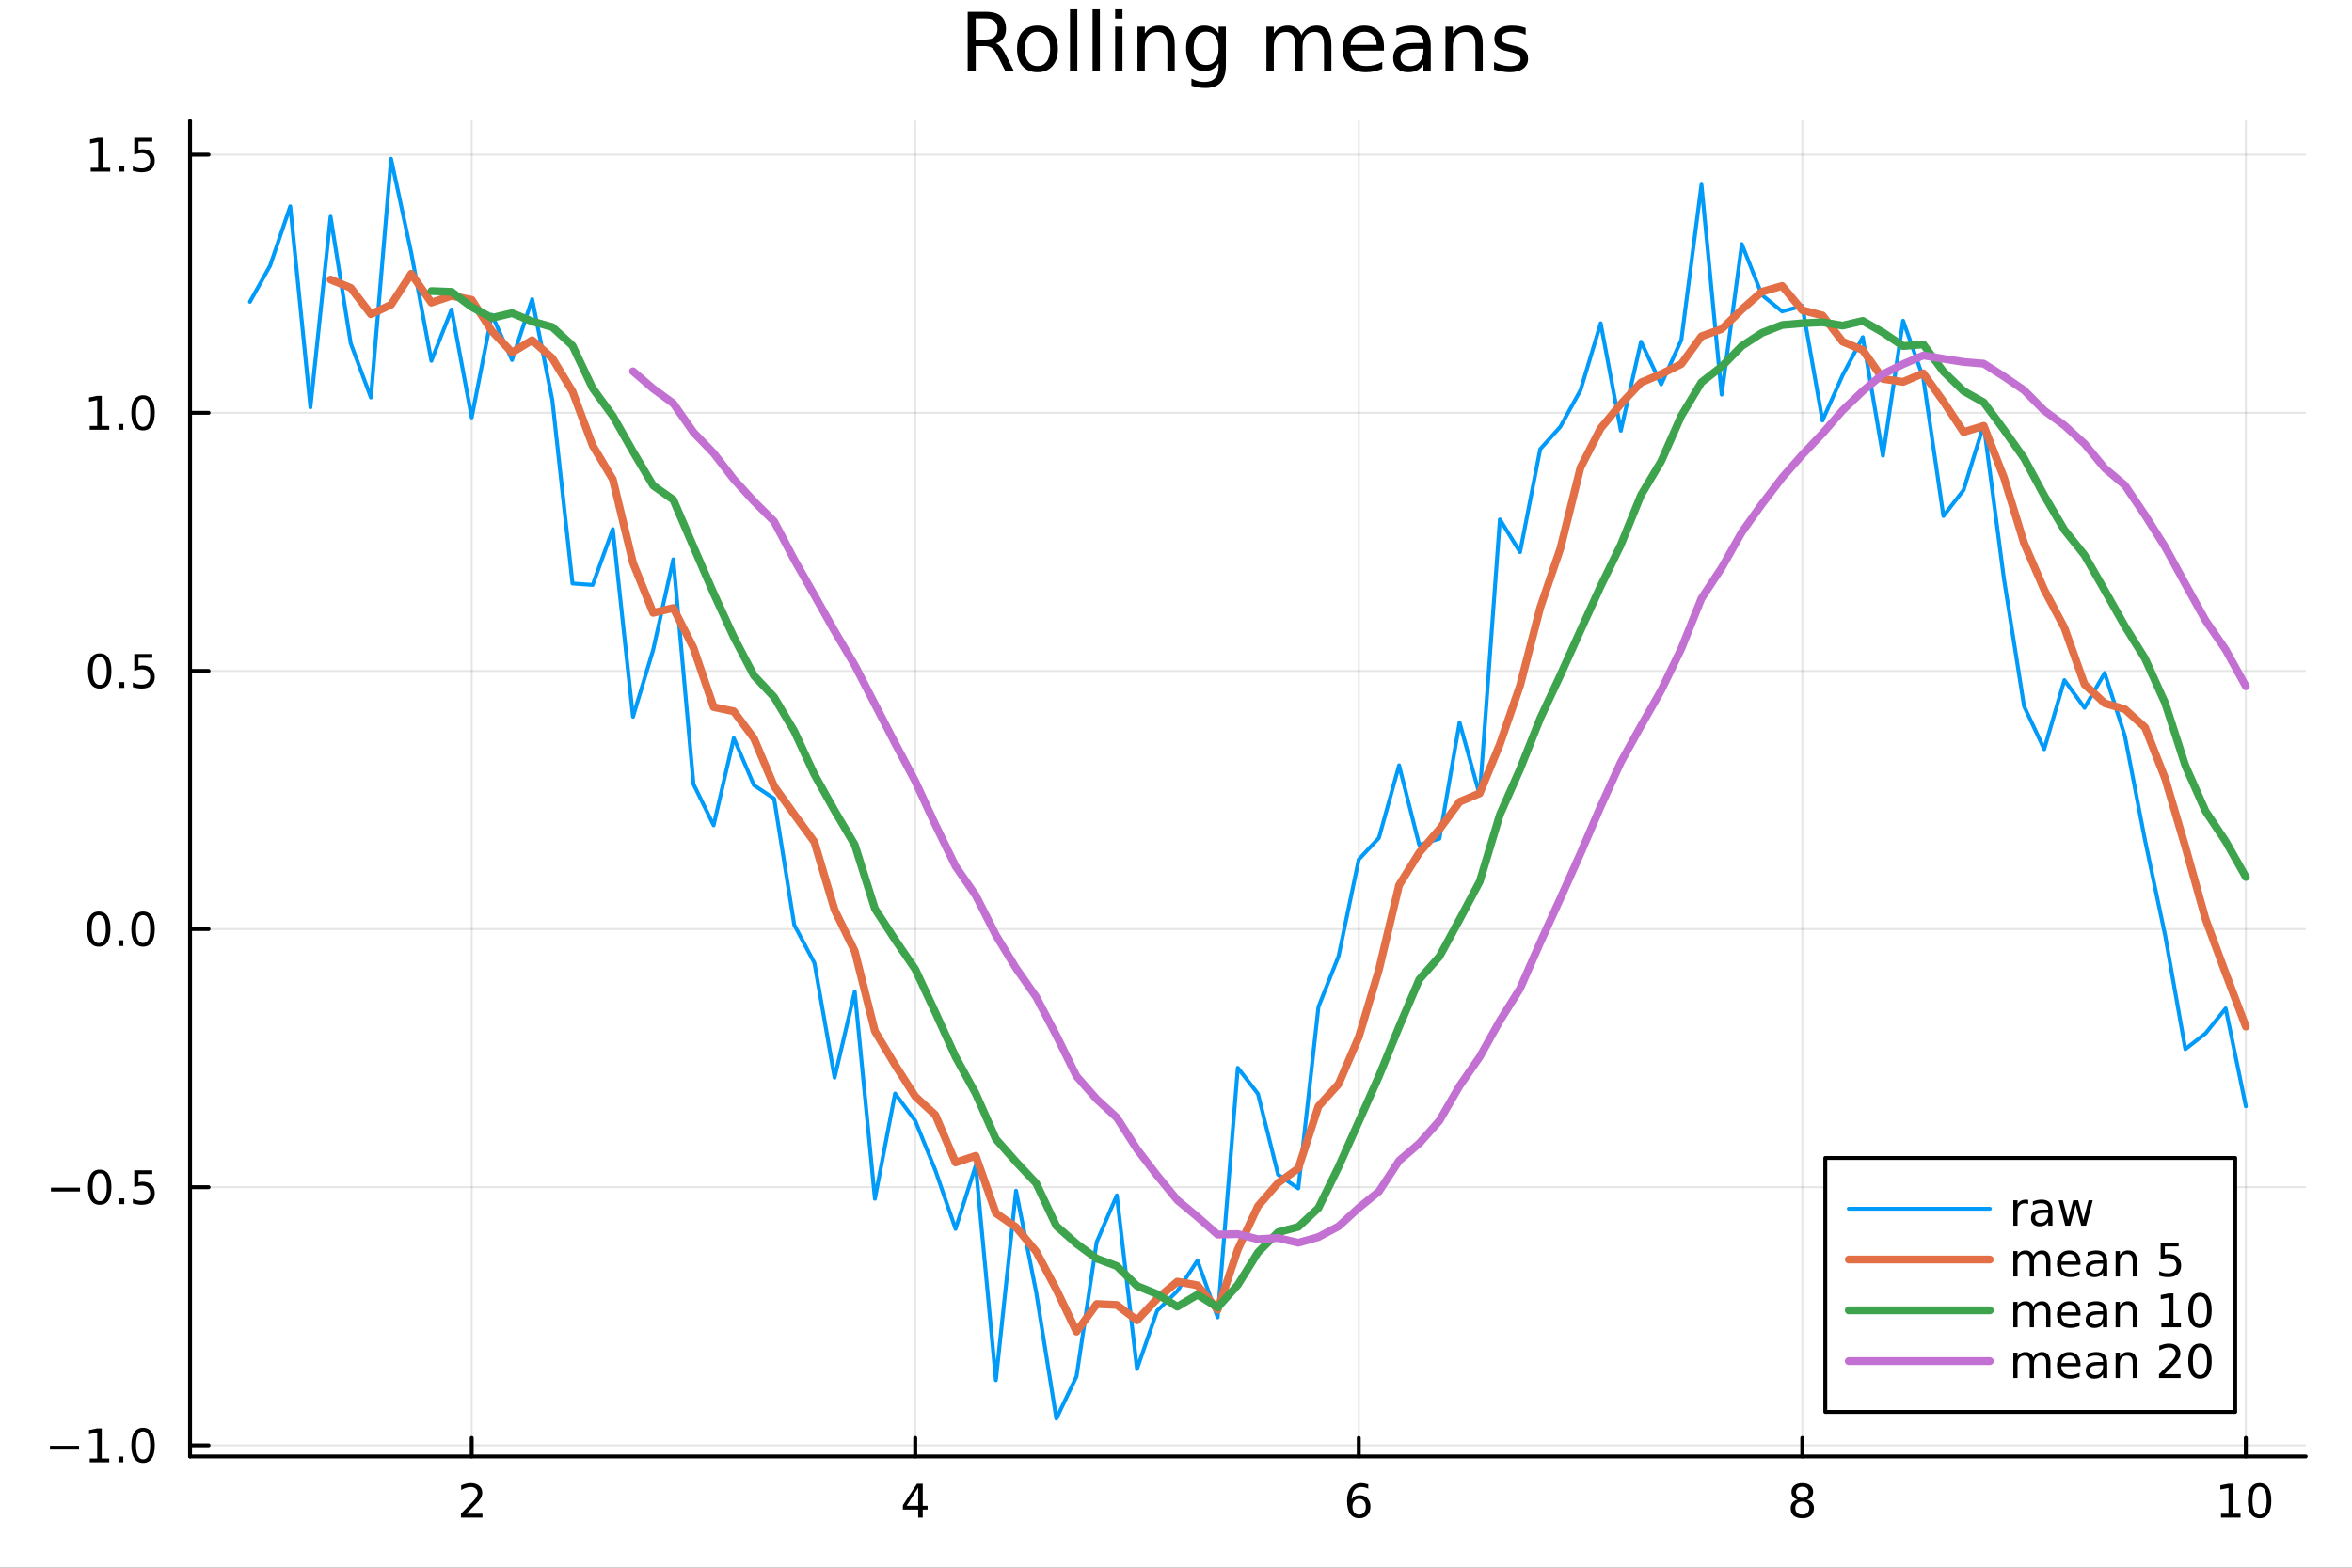 <?xml version="1.0" encoding="utf-8"?>
<svg xmlns="http://www.w3.org/2000/svg" xmlns:xlink="http://www.w3.org/1999/xlink" width="600" height="400" viewBox="0 0 2400 1600">
<rect x="0" y="0" width="2400" height="1600" fill="#333333" stroke="none"/>
<defs>
  <clipPath id="clip260">
    <rect x="0" y="0" width="2400" height="1600"/>
  </clipPath>
</defs>
<path clip-path="url(#clip260)" d="M0 1600 L2400 1600 L2400 0 L0 0  Z" fill="#ffffff" fill-rule="evenodd" fill-opacity="1"/>
<defs>
  <clipPath id="clip261">
    <rect x="480" y="0" width="1681" height="1600"/>
  </clipPath>
</defs>
<path clip-path="url(#clip260)" d="M193.936 1486.45 L2352.76 1486.45 L2352.76 123.472 L193.936 123.472  Z" fill="#ffffff" fill-rule="evenodd" fill-opacity="1"/>
<defs>
  <clipPath id="clip262">
    <rect x="193" y="123" width="2160" height="1364"/>
  </clipPath>
</defs>
<polyline clip-path="url(#clip262)" style="stroke:#000000; stroke-linecap:round; stroke-linejoin:round; stroke-width:2; stroke-opacity:0.1; fill:none" points="481.326,1486.45 481.326,123.472 "/>
<polyline clip-path="url(#clip262)" style="stroke:#000000; stroke-linecap:round; stroke-linejoin:round; stroke-width:2; stroke-opacity:0.1; fill:none" points="933.909,1486.45 933.909,123.472 "/>
<polyline clip-path="url(#clip262)" style="stroke:#000000; stroke-linecap:round; stroke-linejoin:round; stroke-width:2; stroke-opacity:0.1; fill:none" points="1386.49,1486.45 1386.49,123.472 "/>
<polyline clip-path="url(#clip262)" style="stroke:#000000; stroke-linecap:round; stroke-linejoin:round; stroke-width:2; stroke-opacity:0.1; fill:none" points="1839.07,1486.45 1839.07,123.472 "/>
<polyline clip-path="url(#clip262)" style="stroke:#000000; stroke-linecap:round; stroke-linejoin:round; stroke-width:2; stroke-opacity:0.1; fill:none" points="2291.66,1486.45 2291.66,123.472 "/>
<polyline clip-path="url(#clip260)" style="stroke:#000000; stroke-linecap:round; stroke-linejoin:round; stroke-width:4; stroke-opacity:1; fill:none" points="193.936,1486.45 2352.76,1486.45 "/>
<polyline clip-path="url(#clip260)" style="stroke:#000000; stroke-linecap:round; stroke-linejoin:round; stroke-width:4; stroke-opacity:1; fill:none" points="481.326,1486.45 481.326,1467.55 "/>
<polyline clip-path="url(#clip260)" style="stroke:#000000; stroke-linecap:round; stroke-linejoin:round; stroke-width:4; stroke-opacity:1; fill:none" points="933.909,1486.45 933.909,1467.55 "/>
<polyline clip-path="url(#clip260)" style="stroke:#000000; stroke-linecap:round; stroke-linejoin:round; stroke-width:4; stroke-opacity:1; fill:none" points="1386.49,1486.45 1386.49,1467.55 "/>
<polyline clip-path="url(#clip260)" style="stroke:#000000; stroke-linecap:round; stroke-linejoin:round; stroke-width:4; stroke-opacity:1; fill:none" points="1839.07,1486.45 1839.07,1467.55 "/>
<polyline clip-path="url(#clip260)" style="stroke:#000000; stroke-linecap:round; stroke-linejoin:round; stroke-width:4; stroke-opacity:1; fill:none" points="2291.66,1486.45 2291.66,1467.55 "/>
<path clip-path="url(#clip260)" d="M475.979 1544.91 L492.298 1544.91 L492.298 1548.85 L470.354 1548.85 L470.354 1544.91 Q473.016 1542.16 477.599 1537.53 Q482.206 1532.88 483.386 1531.53 Q485.632 1529.01 486.511 1527.27 Q487.414 1525.51 487.414 1523.82 Q487.414 1521.07 485.47 1519.33 Q483.548 1517.6 480.446 1517.6 Q478.247 1517.6 475.794 1518.36 Q473.363 1519.13 470.585 1520.68 L470.585 1515.95 Q473.409 1514.82 475.863 1514.24 Q478.317 1513.66 480.354 1513.66 Q485.724 1513.66 488.919 1516.35 Q492.113 1519.03 492.113 1523.52 Q492.113 1525.65 491.303 1527.57 Q490.516 1529.47 488.409 1532.07 Q487.831 1532.74 484.729 1535.95 Q481.627 1539.15 475.979 1544.91 Z" fill="#000000" fill-rule="nonzero" fill-opacity="1" /><path clip-path="url(#clip260)" d="M936.918 1518.36 L925.113 1536.81 L936.918 1536.81 L936.918 1518.36 M935.691 1514.29 L941.571 1514.29 L941.571 1536.81 L946.501 1536.81 L946.501 1540.7 L941.571 1540.7 L941.571 1548.85 L936.918 1548.85 L936.918 1540.7 L921.316 1540.7 L921.316 1536.19 L935.691 1514.29 Z" fill="#000000" fill-rule="nonzero" fill-opacity="1" /><path clip-path="url(#clip260)" d="M1386.9 1529.7 Q1383.75 1529.7 1381.9 1531.86 Q1380.07 1534.01 1380.07 1537.76 Q1380.07 1541.49 1381.9 1543.66 Q1383.75 1545.82 1386.9 1545.82 Q1390.04 1545.82 1391.87 1543.66 Q1393.73 1541.49 1393.73 1537.76 Q1393.73 1534.01 1391.87 1531.86 Q1390.04 1529.7 1386.9 1529.7 M1396.18 1515.05 L1396.18 1519.31 Q1394.42 1518.48 1392.61 1518.04 Q1390.83 1517.6 1389.07 1517.6 Q1384.44 1517.6 1381.99 1520.72 Q1379.56 1523.85 1379.21 1530.17 Q1380.58 1528.15 1382.64 1527.09 Q1384.7 1526 1387.17 1526 Q1392.38 1526 1395.39 1529.17 Q1398.42 1532.32 1398.42 1537.76 Q1398.42 1543.08 1395.28 1546.3 Q1392.13 1549.52 1386.9 1549.52 Q1380.9 1549.52 1377.73 1544.94 Q1374.56 1540.33 1374.56 1531.6 Q1374.56 1523.41 1378.45 1518.55 Q1382.34 1513.66 1388.89 1513.66 Q1390.65 1513.66 1392.43 1514.01 Q1394.23 1514.36 1396.18 1515.05 Z" fill="#000000" fill-rule="nonzero" fill-opacity="1" /><path clip-path="url(#clip260)" d="M1839.07 1532.44 Q1835.74 1532.44 1833.82 1534.22 Q1831.92 1536 1831.92 1539.13 Q1831.92 1542.25 1833.82 1544.03 Q1835.74 1545.82 1839.07 1545.82 Q1842.41 1545.82 1844.33 1544.03 Q1846.25 1542.23 1846.25 1539.13 Q1846.25 1536 1844.33 1534.22 Q1842.43 1532.44 1839.07 1532.44 M1834.4 1530.45 Q1831.39 1529.7 1829.7 1527.64 Q1828.03 1525.58 1828.03 1522.62 Q1828.03 1518.48 1830.97 1516.07 Q1833.94 1513.66 1839.07 1513.66 Q1844.24 1513.66 1847.18 1516.07 Q1850.12 1518.48 1850.12 1522.62 Q1850.12 1525.58 1848.43 1527.64 Q1846.76 1529.7 1843.77 1530.45 Q1847.15 1531.23 1849.03 1533.52 Q1850.93 1535.82 1850.93 1539.13 Q1850.93 1544.15 1847.85 1546.83 Q1844.79 1549.52 1839.07 1549.52 Q1833.36 1549.52 1830.28 1546.83 Q1827.22 1544.15 1827.22 1539.13 Q1827.22 1535.82 1829.12 1533.52 Q1831.02 1531.23 1834.4 1530.45 M1832.69 1523.06 Q1832.69 1525.75 1834.35 1527.25 Q1836.04 1528.76 1839.07 1528.76 Q1842.08 1528.76 1843.77 1527.25 Q1845.49 1525.75 1845.49 1523.06 Q1845.49 1520.38 1843.77 1518.87 Q1842.08 1517.37 1839.07 1517.37 Q1836.04 1517.37 1834.35 1518.87 Q1832.69 1520.38 1832.69 1523.06 Z" fill="#000000" fill-rule="nonzero" fill-opacity="1" /><path clip-path="url(#clip260)" d="M2266.34 1544.91 L2273.98 1544.91 L2273.98 1518.55 L2265.67 1520.21 L2265.67 1515.95 L2273.94 1514.29 L2278.61 1514.29 L2278.61 1544.91 L2286.25 1544.91 L2286.25 1548.85 L2266.34 1548.85 L2266.34 1544.91 Z" fill="#000000" fill-rule="nonzero" fill-opacity="1" /><path clip-path="url(#clip260)" d="M2305.7 1517.37 Q2302.09 1517.37 2300.26 1520.93 Q2298.45 1524.47 2298.45 1531.6 Q2298.45 1538.71 2300.26 1542.27 Q2302.09 1545.82 2305.7 1545.82 Q2309.33 1545.82 2311.14 1542.27 Q2312.96 1538.71 2312.96 1531.6 Q2312.96 1524.47 2311.14 1520.93 Q2309.33 1517.37 2305.7 1517.37 M2305.7 1513.66 Q2311.51 1513.66 2314.56 1518.27 Q2317.64 1522.85 2317.64 1531.6 Q2317.64 1540.33 2314.56 1544.94 Q2311.51 1549.52 2305.7 1549.52 Q2299.89 1549.52 2296.81 1544.94 Q2293.75 1540.33 2293.75 1531.6 Q2293.75 1522.85 2296.81 1518.27 Q2299.89 1513.66 2305.7 1513.66 Z" fill="#000000" fill-rule="nonzero" fill-opacity="1" /><polyline clip-path="url(#clip262)" style="stroke:#000000; stroke-linecap:round; stroke-linejoin:round; stroke-width:2; stroke-opacity:0.1; fill:none" points="193.936,1475.13 2352.76,1475.13 "/>
<polyline clip-path="url(#clip262)" style="stroke:#000000; stroke-linecap:round; stroke-linejoin:round; stroke-width:2; stroke-opacity:0.1; fill:none" points="193.936,1211.68 2352.76,1211.68 "/>
<polyline clip-path="url(#clip262)" style="stroke:#000000; stroke-linecap:round; stroke-linejoin:round; stroke-width:2; stroke-opacity:0.1; fill:none" points="193.936,948.224 2352.76,948.224 "/>
<polyline clip-path="url(#clip262)" style="stroke:#000000; stroke-linecap:round; stroke-linejoin:round; stroke-width:2; stroke-opacity:0.1; fill:none" points="193.936,684.768 2352.76,684.768 "/>
<polyline clip-path="url(#clip262)" style="stroke:#000000; stroke-linecap:round; stroke-linejoin:round; stroke-width:2; stroke-opacity:0.1; fill:none" points="193.936,421.313 2352.76,421.313 "/>
<polyline clip-path="url(#clip262)" style="stroke:#000000; stroke-linecap:round; stroke-linejoin:round; stroke-width:2; stroke-opacity:0.1; fill:none" points="193.936,157.858 2352.76,157.858 "/>
<polyline clip-path="url(#clip260)" style="stroke:#000000; stroke-linecap:round; stroke-linejoin:round; stroke-width:4; stroke-opacity:1; fill:none" points="193.936,1486.45 193.936,123.472 "/>
<polyline clip-path="url(#clip260)" style="stroke:#000000; stroke-linecap:round; stroke-linejoin:round; stroke-width:4; stroke-opacity:1; fill:none" points="193.936,1475.13 212.834,1475.13 "/>
<polyline clip-path="url(#clip260)" style="stroke:#000000; stroke-linecap:round; stroke-linejoin:round; stroke-width:4; stroke-opacity:1; fill:none" points="193.936,1211.68 212.834,1211.68 "/>
<polyline clip-path="url(#clip260)" style="stroke:#000000; stroke-linecap:round; stroke-linejoin:round; stroke-width:4; stroke-opacity:1; fill:none" points="193.936,948.224 212.834,948.224 "/>
<polyline clip-path="url(#clip260)" style="stroke:#000000; stroke-linecap:round; stroke-linejoin:round; stroke-width:4; stroke-opacity:1; fill:none" points="193.936,684.768 212.834,684.768 "/>
<polyline clip-path="url(#clip260)" style="stroke:#000000; stroke-linecap:round; stroke-linejoin:round; stroke-width:4; stroke-opacity:1; fill:none" points="193.936,421.313 212.834,421.313 "/>
<polyline clip-path="url(#clip260)" style="stroke:#000000; stroke-linecap:round; stroke-linejoin:round; stroke-width:4; stroke-opacity:1; fill:none" points="193.936,157.858 212.834,157.858 "/>
<path clip-path="url(#clip260)" d="M50.992 1475.59 L80.668 1475.59 L80.668 1479.52 L50.992 1479.52 L50.992 1475.59 Z" fill="#000000" fill-rule="nonzero" fill-opacity="1" /><path clip-path="url(#clip260)" d="M91.571 1488.48 L99.21 1488.48 L99.21 1462.11 L90.899 1463.78 L90.899 1459.52 L99.163 1457.85 L103.839 1457.85 L103.839 1488.48 L111.478 1488.48 L111.478 1492.41 L91.571 1492.41 L91.571 1488.48 Z" fill="#000000" fill-rule="nonzero" fill-opacity="1" /><path clip-path="url(#clip260)" d="M120.922 1486.53 L125.807 1486.53 L125.807 1492.41 L120.922 1492.41 L120.922 1486.53 Z" fill="#000000" fill-rule="nonzero" fill-opacity="1" /><path clip-path="url(#clip260)" d="M145.992 1460.93 Q142.381 1460.93 140.552 1464.5 Q138.746 1468.04 138.746 1475.17 Q138.746 1482.28 140.552 1485.84 Q142.381 1489.38 145.992 1489.38 Q149.626 1489.38 151.431 1485.84 Q153.26 1482.28 153.26 1475.17 Q153.26 1468.04 151.431 1464.5 Q149.626 1460.93 145.992 1460.93 M145.992 1457.23 Q151.802 1457.23 154.857 1461.84 Q157.936 1466.42 157.936 1475.17 Q157.936 1483.9 154.857 1488.5 Q151.802 1493.09 145.992 1493.09 Q140.181 1493.09 137.103 1488.5 Q134.047 1483.9 134.047 1475.17 Q134.047 1466.42 137.103 1461.84 Q140.181 1457.23 145.992 1457.23 Z" fill="#000000" fill-rule="nonzero" fill-opacity="1" /><path clip-path="url(#clip260)" d="M51.987 1212.13 L81.663 1212.13 L81.663 1216.07 L51.987 1216.07 L51.987 1212.13 Z" fill="#000000" fill-rule="nonzero" fill-opacity="1" /><path clip-path="url(#clip260)" d="M101.756 1197.48 Q98.145 1197.48 96.316 1201.04 Q94.51 1204.58 94.51 1211.71 Q94.51 1218.82 96.316 1222.38 Q98.145 1225.93 101.756 1225.93 Q105.39 1225.93 107.196 1222.38 Q109.024 1218.82 109.024 1211.71 Q109.024 1204.58 107.196 1201.04 Q105.39 1197.48 101.756 1197.48 M101.756 1193.77 Q107.566 1193.77 110.621 1198.38 Q113.7 1202.96 113.7 1211.71 Q113.7 1220.44 110.621 1225.05 Q107.566 1229.63 101.756 1229.63 Q95.946 1229.63 92.867 1225.05 Q89.811 1220.44 89.811 1211.71 Q89.811 1202.96 92.867 1198.38 Q95.946 1193.77 101.756 1193.77 Z" fill="#000000" fill-rule="nonzero" fill-opacity="1" /><path clip-path="url(#clip260)" d="M121.918 1223.08 L126.802 1223.08 L126.802 1228.96 L121.918 1228.96 L121.918 1223.08 Z" fill="#000000" fill-rule="nonzero" fill-opacity="1" /><path clip-path="url(#clip260)" d="M137.033 1194.4 L155.39 1194.4 L155.39 1198.33 L141.316 1198.33 L141.316 1206.81 Q142.334 1206.46 143.353 1206.3 Q144.371 1206.11 145.39 1206.11 Q151.177 1206.11 154.556 1209.28 Q157.936 1212.45 157.936 1217.87 Q157.936 1223.45 154.464 1226.55 Q150.992 1229.63 144.672 1229.63 Q142.496 1229.63 140.228 1229.26 Q137.982 1228.89 135.575 1228.15 L135.575 1223.45 Q137.658 1224.58 139.881 1225.14 Q142.103 1225.7 144.58 1225.7 Q148.584 1225.7 150.922 1223.59 Q153.26 1221.48 153.26 1217.87 Q153.26 1214.26 150.922 1212.15 Q148.584 1210.05 144.58 1210.05 Q142.705 1210.05 140.83 1210.46 Q138.978 1210.88 137.033 1211.76 L137.033 1194.4 Z" fill="#000000" fill-rule="nonzero" fill-opacity="1" /><path clip-path="url(#clip260)" d="M100.76 934.022 Q97.149 934.022 95.321 937.587 Q93.515 941.129 93.515 948.258 Q93.515 955.365 95.321 958.93 Q97.149 962.471 100.76 962.471 Q104.395 962.471 106.2 958.93 Q108.029 955.365 108.029 948.258 Q108.029 941.129 106.2 937.587 Q104.395 934.022 100.76 934.022 M100.76 930.319 Q106.571 930.319 109.626 934.925 Q112.705 939.508 112.705 948.258 Q112.705 956.985 109.626 961.592 Q106.571 966.175 100.76 966.175 Q94.95 966.175 91.871 961.592 Q88.816 956.985 88.816 948.258 Q88.816 939.508 91.871 934.925 Q94.95 930.319 100.76 930.319 Z" fill="#000000" fill-rule="nonzero" fill-opacity="1" /><path clip-path="url(#clip260)" d="M120.922 959.624 L125.807 959.624 L125.807 965.504 L120.922 965.504 L120.922 959.624 Z" fill="#000000" fill-rule="nonzero" fill-opacity="1" /><path clip-path="url(#clip260)" d="M145.992 934.022 Q142.381 934.022 140.552 937.587 Q138.746 941.129 138.746 948.258 Q138.746 955.365 140.552 958.93 Q142.381 962.471 145.992 962.471 Q149.626 962.471 151.431 958.93 Q153.26 955.365 153.26 948.258 Q153.26 941.129 151.431 937.587 Q149.626 934.022 145.992 934.022 M145.992 930.319 Q151.802 930.319 154.857 934.925 Q157.936 939.508 157.936 948.258 Q157.936 956.985 154.857 961.592 Q151.802 966.175 145.992 966.175 Q140.181 966.175 137.103 961.592 Q134.047 956.985 134.047 948.258 Q134.047 939.508 137.103 934.925 Q140.181 930.319 145.992 930.319 Z" fill="#000000" fill-rule="nonzero" fill-opacity="1" /><path clip-path="url(#clip260)" d="M101.756 670.567 Q98.145 670.567 96.316 674.132 Q94.51 677.673 94.51 684.803 Q94.51 691.909 96.316 695.474 Q98.145 699.016 101.756 699.016 Q105.39 699.016 107.196 695.474 Q109.024 691.909 109.024 684.803 Q109.024 677.673 107.196 674.132 Q105.39 670.567 101.756 670.567 M101.756 666.863 Q107.566 666.863 110.621 671.47 Q113.7 676.053 113.7 684.803 Q113.7 693.53 110.621 698.136 Q107.566 702.72 101.756 702.72 Q95.946 702.72 92.867 698.136 Q89.811 693.53 89.811 684.803 Q89.811 676.053 92.867 671.47 Q95.946 666.863 101.756 666.863 Z" fill="#000000" fill-rule="nonzero" fill-opacity="1" /><path clip-path="url(#clip260)" d="M121.918 696.169 L126.802 696.169 L126.802 702.048 L121.918 702.048 L121.918 696.169 Z" fill="#000000" fill-rule="nonzero" fill-opacity="1" /><path clip-path="url(#clip260)" d="M137.033 667.488 L155.39 667.488 L155.39 671.423 L141.316 671.423 L141.316 679.896 Q142.334 679.548 143.353 679.386 Q144.371 679.201 145.39 679.201 Q151.177 679.201 154.556 682.372 Q157.936 685.544 157.936 690.96 Q157.936 696.539 154.464 699.641 Q150.992 702.72 144.672 702.72 Q142.496 702.72 140.228 702.349 Q137.982 701.979 135.575 701.238 L135.575 696.539 Q137.658 697.673 139.881 698.229 Q142.103 698.784 144.58 698.784 Q148.584 698.784 150.922 696.678 Q153.26 694.571 153.26 690.96 Q153.26 687.349 150.922 685.243 Q148.584 683.136 144.58 683.136 Q142.705 683.136 140.83 683.553 Q138.978 683.97 137.033 684.849 L137.033 667.488 Z" fill="#000000" fill-rule="nonzero" fill-opacity="1" /><path clip-path="url(#clip260)" d="M91.571 434.658 L99.21 434.658 L99.21 408.292 L90.899 409.959 L90.899 405.7 L99.163 404.033 L103.839 404.033 L103.839 434.658 L111.478 434.658 L111.478 438.593 L91.571 438.593 L91.571 434.658 Z" fill="#000000" fill-rule="nonzero" fill-opacity="1" /><path clip-path="url(#clip260)" d="M120.922 432.713 L125.807 432.713 L125.807 438.593 L120.922 438.593 L120.922 432.713 Z" fill="#000000" fill-rule="nonzero" fill-opacity="1" /><path clip-path="url(#clip260)" d="M145.992 407.112 Q142.381 407.112 140.552 410.676 Q138.746 414.218 138.746 421.348 Q138.746 428.454 140.552 432.019 Q142.381 435.561 145.992 435.561 Q149.626 435.561 151.431 432.019 Q153.26 428.454 153.26 421.348 Q153.26 414.218 151.431 410.676 Q149.626 407.112 145.992 407.112 M145.992 403.408 Q151.802 403.408 154.857 408.014 Q157.936 412.598 157.936 421.348 Q157.936 430.074 154.857 434.681 Q151.802 439.264 145.992 439.264 Q140.181 439.264 137.103 434.681 Q134.047 430.074 134.047 421.348 Q134.047 412.598 137.103 408.014 Q140.181 403.408 145.992 403.408 Z" fill="#000000" fill-rule="nonzero" fill-opacity="1" /><path clip-path="url(#clip260)" d="M92.566 171.202 L100.205 171.202 L100.205 144.837 L91.895 146.503 L91.895 142.244 L100.159 140.578 L104.834 140.578 L104.834 171.202 L112.473 171.202 L112.473 175.138 L92.566 175.138 L92.566 171.202 Z" fill="#000000" fill-rule="nonzero" fill-opacity="1" /><path clip-path="url(#clip260)" d="M121.918 169.258 L126.802 169.258 L126.802 175.138 L121.918 175.138 L121.918 169.258 Z" fill="#000000" fill-rule="nonzero" fill-opacity="1" /><path clip-path="url(#clip260)" d="M137.033 140.578 L155.39 140.578 L155.39 144.513 L141.316 144.513 L141.316 152.985 Q142.334 152.638 143.353 152.476 Q144.371 152.291 145.39 152.291 Q151.177 152.291 154.556 155.462 Q157.936 158.633 157.936 164.05 Q157.936 169.628 154.464 172.73 Q150.992 175.809 144.672 175.809 Q142.496 175.809 140.228 175.439 Q137.982 175.068 135.575 174.327 L135.575 169.628 Q137.658 170.763 139.881 171.318 Q142.103 171.874 144.58 171.874 Q148.584 171.874 150.922 169.767 Q153.26 167.661 153.26 164.05 Q153.26 160.439 150.922 158.332 Q148.584 156.226 144.58 156.226 Q142.705 156.226 140.83 156.642 Q138.978 157.059 137.033 157.939 L137.033 140.578 Z" fill="#000000" fill-rule="nonzero" fill-opacity="1" /><path clip-path="url(#clip260)" d="M1016.15 44.22 Q1018.79 45.111 1021.26 48.028 Q1023.77 50.944 1026.28 56.048 L1034.59 72.576 L1025.8 72.576 L1018.06 57.061 Q1015.06 50.985 1012.22 49 Q1009.43 47.015 1004.57 47.015 L995.656 47.015 L995.656 72.576 L987.474 72.576 L987.474 12.096 L1005.95 12.096 Q1016.32 12.096 1021.42 16.43 Q1026.52 20.765 1026.52 29.515 Q1026.52 35.227 1023.85 38.994 Q1021.22 42.761 1016.15 44.22 M995.656 18.82 L995.656 40.29 L1005.95 40.29 Q1011.86 40.29 1014.86 37.576 Q1017.9 34.822 1017.9 29.515 Q1017.9 24.208 1014.86 21.535 Q1011.86 18.82 1005.95 18.82 L995.656 18.82 Z" fill="#000000" fill-rule="nonzero" fill-opacity="1" /><path clip-path="url(#clip260)" d="M1058.65 32.431 Q1052.65 32.431 1049.17 37.131 Q1045.69 41.789 1045.69 49.931 Q1045.69 58.074 1049.13 62.773 Q1052.61 67.431 1058.65 67.431 Q1064.6 67.431 1068.09 62.732 Q1071.57 58.033 1071.57 49.931 Q1071.57 41.87 1068.09 37.171 Q1064.6 32.431 1058.65 32.431 M1058.65 26.112 Q1068.37 26.112 1073.92 32.431 Q1079.47 38.751 1079.47 49.931 Q1079.47 61.071 1073.92 67.431 Q1068.37 73.751 1058.65 73.751 Q1048.89 73.751 1043.34 67.431 Q1037.83 61.071 1037.83 49.931 Q1037.83 38.751 1043.34 32.431 Q1048.89 26.112 1058.65 26.112 Z" fill="#000000" fill-rule="nonzero" fill-opacity="1" /><path clip-path="url(#clip260)" d="M1091.82 9.544 L1099.28 9.544 L1099.28 72.576 L1091.82 72.576 L1091.82 9.544 Z" fill="#000000" fill-rule="nonzero" fill-opacity="1" /><path clip-path="url(#clip260)" d="M1114.87 9.544 L1122.33 9.544 L1122.33 72.576 L1114.87 72.576 L1114.87 9.544 Z" fill="#000000" fill-rule="nonzero" fill-opacity="1" /><path clip-path="url(#clip260)" d="M1137.92 27.206 L1145.38 27.206 L1145.38 72.576 L1137.92 72.576 L1137.92 27.206 M1137.92 9.544 L1145.38 9.544 L1145.38 18.983 L1137.92 18.983 L1137.92 9.544 Z" fill="#000000" fill-rule="nonzero" fill-opacity="1" /><path clip-path="url(#clip260)" d="M1198.69 45.192 L1198.69 72.576 L1191.23 72.576 L1191.23 45.435 Q1191.23 38.994 1188.72 35.794 Q1186.21 32.594 1181.19 32.594 Q1175.15 32.594 1171.67 36.442 Q1168.18 40.29 1168.18 46.934 L1168.18 72.576 L1160.69 72.576 L1160.69 27.206 L1168.18 27.206 L1168.18 34.254 Q1170.86 30.163 1174.46 28.138 Q1178.11 26.112 1182.85 26.112 Q1190.67 26.112 1194.68 30.973 Q1198.69 35.794 1198.69 45.192 Z" fill="#000000" fill-rule="nonzero" fill-opacity="1" /><path clip-path="url(#clip260)" d="M1243.41 49.364 Q1243.41 41.263 1240.05 36.806 Q1236.73 32.35 1230.69 32.35 Q1224.69 32.35 1221.33 36.806 Q1218.01 41.263 1218.01 49.364 Q1218.01 57.426 1221.33 61.882 Q1224.69 66.338 1230.69 66.338 Q1236.73 66.338 1240.05 61.882 Q1243.41 57.426 1243.41 49.364 M1250.86 66.945 Q1250.86 78.531 1245.72 84.162 Q1240.57 89.833 1229.96 89.833 Q1226.03 89.833 1222.55 89.225 Q1219.06 88.658 1215.78 87.443 L1215.78 80.192 Q1219.06 81.974 1222.26 82.825 Q1225.46 83.675 1228.79 83.675 Q1236.12 83.675 1239.76 79.827 Q1243.41 76.019 1243.41 68.282 L1243.41 64.596 Q1241.1 68.606 1237.5 70.591 Q1233.89 72.576 1228.87 72.576 Q1220.52 72.576 1215.42 66.216 Q1210.31 59.856 1210.31 49.364 Q1210.31 38.832 1215.42 32.472 Q1220.52 26.112 1228.87 26.112 Q1233.89 26.112 1237.5 28.097 Q1241.1 30.082 1243.41 34.092 L1243.41 27.206 L1250.86 27.206 L1250.86 66.945 Z" fill="#000000" fill-rule="nonzero" fill-opacity="1" /><path clip-path="url(#clip260)" d="M1327.91 35.915 Q1330.71 30.892 1334.6 28.502 Q1338.48 26.112 1343.75 26.112 Q1350.84 26.112 1354.69 31.095 Q1358.54 36.037 1358.54 45.192 L1358.54 72.576 L1351.04 72.576 L1351.04 45.435 Q1351.04 38.913 1348.73 35.753 Q1346.42 32.594 1341.68 32.594 Q1335.89 32.594 1332.53 36.442 Q1329.17 40.29 1329.17 46.934 L1329.17 72.576 L1321.67 72.576 L1321.67 45.435 Q1321.67 38.873 1319.36 35.753 Q1317.06 32.594 1312.23 32.594 Q1306.52 32.594 1303.16 36.482 Q1299.8 40.331 1299.8 46.934 L1299.8 72.576 L1292.3 72.576 L1292.3 27.206 L1299.8 27.206 L1299.8 34.254 Q1302.35 30.082 1305.92 28.097 Q1309.48 26.112 1314.38 26.112 Q1319.32 26.112 1322.77 28.624 Q1326.25 31.135 1327.91 35.915 Z" fill="#000000" fill-rule="nonzero" fill-opacity="1" /><path clip-path="url(#clip260)" d="M1412.21 48.028 L1412.21 51.673 L1377.94 51.673 Q1378.43 59.37 1382.56 63.421 Q1386.73 67.431 1394.14 67.431 Q1398.44 67.431 1402.45 66.378 Q1406.5 65.325 1410.47 63.218 L1410.47 70.267 Q1406.46 71.968 1402.25 72.86 Q1398.03 73.751 1393.7 73.751 Q1382.84 73.751 1376.48 67.431 Q1370.16 61.112 1370.16 50.337 Q1370.16 39.197 1376.16 32.675 Q1382.19 26.112 1392.4 26.112 Q1401.56 26.112 1406.86 32.026 Q1412.21 37.9 1412.21 48.028 M1404.76 45.84 Q1404.68 39.723 1401.31 36.077 Q1397.99 32.431 1392.48 32.431 Q1386.24 32.431 1382.48 35.956 Q1378.75 39.48 1378.18 45.88 L1404.76 45.84 Z" fill="#000000" fill-rule="nonzero" fill-opacity="1" /><path clip-path="url(#clip260)" d="M1445.06 49.769 Q1436.03 49.769 1432.55 51.835 Q1429.06 53.901 1429.06 58.884 Q1429.06 62.854 1431.66 65.203 Q1434.29 67.512 1438.78 67.512 Q1444.98 67.512 1448.71 63.137 Q1452.48 58.722 1452.48 51.43 L1452.48 49.769 L1445.06 49.769 M1459.93 46.691 L1459.93 72.576 L1452.48 72.576 L1452.48 65.689 Q1449.92 69.821 1446.12 71.806 Q1442.31 73.751 1436.8 73.751 Q1429.83 73.751 1425.7 69.862 Q1421.61 65.933 1421.61 59.37 Q1421.61 51.714 1426.71 47.825 Q1431.86 43.936 1442.03 43.936 L1452.48 43.936 L1452.48 43.207 Q1452.48 38.062 1449.07 35.267 Q1445.71 32.431 1439.6 32.431 Q1435.71 32.431 1432.02 33.363 Q1428.33 34.295 1424.93 36.158 L1424.93 29.272 Q1429.02 27.692 1432.87 26.922 Q1436.72 26.112 1440.36 26.112 Q1450.21 26.112 1455.07 31.216 Q1459.93 36.32 1459.93 46.691 Z" fill="#000000" fill-rule="nonzero" fill-opacity="1" /><path clip-path="url(#clip260)" d="M1513 45.192 L1513 72.576 L1505.54 72.576 L1505.54 45.435 Q1505.54 38.994 1503.03 35.794 Q1500.52 32.594 1495.5 32.594 Q1489.46 32.594 1485.98 36.442 Q1482.49 40.29 1482.49 46.934 L1482.49 72.576 L1475 72.576 L1475 27.206 L1482.49 27.206 L1482.49 34.254 Q1485.17 30.163 1488.77 28.138 Q1492.42 26.112 1497.16 26.112 Q1504.98 26.112 1508.99 30.973 Q1513 35.794 1513 45.192 Z" fill="#000000" fill-rule="nonzero" fill-opacity="1" /><path clip-path="url(#clip260)" d="M1556.79 28.543 L1556.79 35.591 Q1553.63 33.971 1550.23 33.161 Q1546.82 32.35 1543.18 32.35 Q1537.63 32.35 1534.83 34.052 Q1532.08 35.753 1532.08 39.156 Q1532.08 41.749 1534.06 43.248 Q1536.05 44.706 1542.04 46.043 L1544.59 46.61 Q1552.53 48.311 1555.86 51.43 Q1559.22 54.509 1559.22 60.059 Q1559.22 66.378 1554.2 70.064 Q1549.21 73.751 1540.46 73.751 Q1536.82 73.751 1532.85 73.022 Q1528.92 72.333 1524.54 70.915 L1524.54 63.218 Q1528.67 65.365 1532.68 66.459 Q1536.7 67.512 1540.62 67.512 Q1545.89 67.512 1548.73 65.73 Q1551.56 63.907 1551.56 60.626 Q1551.56 57.588 1549.5 55.967 Q1547.47 54.347 1540.54 52.848 L1537.95 52.24 Q1531.02 50.782 1527.95 47.785 Q1524.87 44.746 1524.87 39.48 Q1524.87 33.08 1529.4 29.596 Q1533.94 26.112 1542.29 26.112 Q1546.42 26.112 1550.06 26.72 Q1553.71 27.327 1556.79 28.543 Z" fill="#000000" fill-rule="nonzero" fill-opacity="1" /><polyline clip-path="url(#clip262)" style="stroke:#009af9; stroke-linecap:round; stroke-linejoin:round; stroke-width:4; stroke-opacity:1; fill:none" points="255.035,308.047 275.607,271.153 296.179,210.594 316.751,415.719 337.322,221.142 357.894,350.403 378.466,405.696 399.038,162.047 419.61,257.759 440.182,368.289 460.754,315.89 481.326,426.094 501.898,321.226 522.47,367.405 543.042,305.328 563.614,408.273 584.186,595.522 604.758,596.984 625.33,540.029 645.902,731.522 666.474,663.279 687.046,570.879 707.617,800.245 728.189,842.32 748.761,753.306 769.333,801.411 789.905,815.083 810.477,944.026 831.049,982.842 851.621,1099.85 872.193,1011.99 892.765,1223.48 913.337,1116.08 933.909,1143.87 954.481,1194.53 975.053,1254.27 995.625,1189.59 1016.2,1408.66 1036.77,1215.28 1057.34,1318.95 1077.91,1447.87 1098.48,1404.75 1119.06,1267.65 1139.63,1219.99 1160.2,1397.21 1180.77,1337.73 1201.34,1317.69 1221.92,1286.52 1242.49,1344.54 1263.06,1089.85 1283.63,1116.39 1304.2,1198.89 1324.78,1212.9 1345.35,1027.66 1365.92,975.8 1386.49,877.116 1407.06,855.161 1427.64,781.09 1448.21,862.282 1468.78,856.009 1489.35,737.319 1509.92,811.593 1530.5,530.158 1551.07,563.498 1571.64,458.386 1592.21,435.482 1612.78,398.205 1633.35,329.914 1653.93,439.6 1674.5,348.766 1695.07,392.29 1715.64,347.013 1736.21,188.443 1756.79,402.726 1777.36,249.172 1797.93,301.151 1818.5,317.862 1839.07,312.23 1859.65,429.189 1880.22,382.969 1900.79,344.102 1921.36,465.158 1941.93,327.338 1962.51,385.609 1983.08,526.669 2003.65,500.114 2024.22,433.369 2044.79,590.36 2065.37,720.771 2085.94,764.664 2106.51,694.165 2127.08,722.404 2147.65,686.877 2168.23,751.067 2188.8,857.564 2209.37,954.822 2229.94,1070.78 2250.51,1054.74 2271.09,1029.2 2291.66,1129.1 "/>
<polyline clip-path="url(#clip262)" style="stroke:#e26f46; stroke-linecap:round; stroke-linejoin:round; stroke-width:8; stroke-opacity:1; fill:none" points="337.322,285.331 357.894,293.802 378.466,320.711 399.038,311.001 419.61,279.409 440.182,308.839 460.754,301.936 481.326,306.016 501.898,337.852 522.47,359.781 543.042,347.189 563.614,365.665 584.186,399.551 604.758,454.702 625.33,489.227 645.902,574.466 666.474,625.467 687.046,620.539 707.617,661.191 728.189,721.649 748.761,726.006 769.333,753.632 789.905,802.473 810.477,831.229 831.049,859.334 851.621,928.642 872.193,970.758 892.765,1052.44 913.337,1086.85 933.909,1119.05 954.481,1137.99 975.053,1186.45 995.625,1179.67 1016.2,1238.19 1036.77,1252.47 1057.34,1277.35 1077.91,1316.07 1098.48,1359.1 1119.06,1330.9 1139.63,1331.84 1160.2,1347.49 1180.77,1325.46 1201.34,1308.05 1221.92,1311.83 1242.49,1336.74 1263.06,1275.27 1283.63,1231 1304.2,1207.24 1324.78,1192.52 1345.35,1129.14 1365.92,1106.33 1386.49,1058.47 1407.06,989.727 1427.64,903.365 1448.21,870.29 1468.78,846.332 1489.35,818.372 1509.92,809.659 1530.5,759.472 1551.07,699.715 1571.64,620.191 1592.21,559.824 1612.78,477.146 1633.35,437.097 1653.93,412.318 1674.5,390.394 1695.07,381.755 1715.64,371.517 1736.21,343.223 1756.79,335.848 1777.36,315.929 1797.93,297.701 1818.5,291.871 1839.07,316.628 1859.65,321.921 1880.22,348.68 1900.79,357.27 1921.36,386.73 1941.93,389.751 1962.51,381.035 1983.08,409.775 2003.65,440.978 2024.22,434.62 2044.79,487.224 2065.37,554.257 2085.94,601.855 2106.51,640.666 2127.08,698.473 2147.65,717.776 2168.23,723.835 2188.8,742.415 2209.37,794.547 2229.94,864.222 2250.51,937.795 2271.09,993.422 2291.66,1047.73 "/>
<polyline clip-path="url(#clip262)" style="stroke:#3da44d; stroke-linecap:round; stroke-linejoin:round; stroke-width:8; stroke-opacity:1; fill:none" points="440.182,297.085 460.754,297.869 481.326,313.363 501.898,324.427 522.47,319.595 543.042,328.014 563.614,333.801 584.186,352.783 604.758,396.277 625.33,424.504 645.902,460.827 666.474,495.566 687.046,510.045 707.617,557.947 728.189,605.438 748.761,650.236 769.333,689.55 789.905,711.506 810.477,746.21 831.049,790.491 851.621,827.324 872.193,862.195 892.765,927.455 913.337,959.039 933.909,989.194 954.481,1033.32 975.053,1078.6 995.625,1116.05 1016.2,1162.52 1036.77,1185.76 1057.34,1207.67 1077.91,1251.26 1098.48,1269.39 1119.06,1284.54 1139.63,1292.15 1160.2,1312.42 1180.77,1320.77 1201.34,1333.58 1221.92,1321.36 1242.49,1334.29 1263.06,1311.38 1283.63,1278.23 1304.2,1257.65 1324.78,1252.17 1345.35,1232.94 1365.92,1190.8 1386.49,1144.74 1407.06,1098.48 1427.64,1047.94 1448.21,999.714 1468.78,976.33 1489.35,938.422 1509.92,899.693 1530.5,831.419 1551.07,785.003 1571.64,733.261 1592.21,689.098 1612.78,643.402 1633.35,598.285 1653.93,556.016 1674.5,505.292 1695.07,470.789 1715.64,424.331 1736.21,390.16 1756.79,374.083 1777.36,353.161 1797.93,339.728 1818.5,331.694 1839.07,329.925 1859.65,328.884 1880.22,332.305 1900.79,327.486 1921.36,339.3 1941.93,353.19 1962.51,351.478 1983.08,379.228 2003.65,399.124 2024.22,410.675 2044.79,438.488 2065.37,467.646 2085.94,505.815 2106.51,540.822 2127.08,566.546 2147.65,602.5 2168.23,639.046 2188.8,672.135 2209.37,717.606 2229.94,781.347 2250.51,827.786 2271.09,858.629 2291.66,895.072 "/>
<polyline clip-path="url(#clip262)" style="stroke:#c271d2; stroke-linecap:round; stroke-linejoin:round; stroke-width:8; stroke-opacity:1; fill:none" points="645.902,378.956 666.474,396.718 687.046,411.704 707.617,441.187 728.189,462.517 748.761,489.125 769.333,511.675 789.905,532.145 810.477,571.244 831.049,607.498 851.621,644.076 872.193,678.881 892.765,718.75 913.337,758.493 933.909,797.316 954.481,841.776 975.053,884.076 995.625,913.78 1016.2,954.364 1036.77,988.126 1057.34,1017.5 1077.91,1056.73 1098.48,1098.42 1119.06,1121.79 1139.63,1140.67 1160.2,1172.87 1180.77,1199.69 1201.34,1224.82 1221.92,1241.94 1242.49,1260.03 1263.06,1259.53 1283.63,1264.75 1304.2,1263.52 1324.78,1268.36 1345.35,1262.55 1365.92,1251.61 1386.49,1232.75 1407.06,1216.03 1427.64,1184.65 1448.21,1167 1468.78,1143.85 1489.35,1108.33 1509.92,1078.67 1530.5,1041.79 1551.07,1008.97 1571.64,962.029 1592.21,916.917 1612.78,870.943 1633.35,823.112 1653.93,777.865 1674.5,740.811 1695.07,704.606 1715.64,662.012 1736.21,610.789 1756.79,579.543 1777.36,543.211 1797.93,514.413 1818.5,487.548 1839.07,464.105 1859.65,442.45 1880.22,418.798 1900.79,399.138 1921.36,381.816 1941.93,371.675 1962.51,362.78 1983.08,366.195 2003.65,369.426 2024.22,371.184 2044.79,384.207 2065.37,398.265 2085.94,419.06 2106.51,434.154 2127.08,452.923 2147.65,477.845 2168.23,495.262 2188.8,525.682 2209.37,558.365 2229.94,596.011 2250.51,633.137 2271.09,663.137 2291.66,700.444 "/>
<path clip-path="url(#clip260)" d="M1862.53 1441.02 L2280.8 1441.02 L2280.8 1181.82 L1862.53 1181.82  Z" fill="#ffffff" fill-rule="evenodd" fill-opacity="1"/>
<polyline clip-path="url(#clip260)" style="stroke:#000000; stroke-linecap:round; stroke-linejoin:round; stroke-width:4; stroke-opacity:1; fill:none" points="1862.53,1441.02 2280.8,1441.02 2280.8,1181.82 1862.53,1181.82 1862.53,1441.02 "/>
<polyline clip-path="url(#clip260)" style="stroke:#009af9; stroke-linecap:round; stroke-linejoin:round; stroke-width:4; stroke-opacity:1; fill:none" points="1886.52,1233.66 2030.44,1233.66 "/>
<path clip-path="url(#clip260)" d="M2069.61 1228.99 Q2068.89 1228.57 2068.04 1228.39 Q2067.2 1228.18 2066.18 1228.18 Q2062.57 1228.18 2060.63 1230.54 Q2058.71 1232.88 2058.71 1237.28 L2058.71 1250.94 L2054.43 1250.94 L2054.43 1225.01 L2058.71 1225.01 L2058.71 1229.04 Q2060.05 1226.68 2062.2 1225.54 Q2064.36 1224.38 2067.43 1224.38 Q2067.87 1224.38 2068.41 1224.45 Q2068.94 1224.5 2069.59 1224.62 L2069.61 1228.99 Z" fill="#000000" fill-rule="nonzero" fill-opacity="1" /><path clip-path="url(#clip260)" d="M2085.86 1237.9 Q2080.7 1237.9 2078.71 1239.08 Q2076.72 1240.26 2076.72 1243.11 Q2076.72 1245.38 2078.2 1246.72 Q2079.7 1248.04 2082.27 1248.04 Q2085.81 1248.04 2087.94 1245.54 Q2090.1 1243.02 2090.1 1238.85 L2090.1 1237.9 L2085.86 1237.9 M2094.36 1236.14 L2094.36 1250.94 L2090.1 1250.94 L2090.1 1247 Q2088.64 1249.36 2086.46 1250.5 Q2084.29 1251.61 2081.14 1251.61 Q2077.16 1251.61 2074.8 1249.38 Q2072.46 1247.14 2072.46 1243.39 Q2072.46 1239.01 2075.37 1236.79 Q2078.31 1234.57 2084.12 1234.57 L2090.1 1234.57 L2090.1 1234.15 Q2090.1 1231.21 2088.15 1229.62 Q2086.23 1228 2082.74 1228 Q2080.51 1228 2078.41 1228.53 Q2076.3 1229.06 2074.36 1230.13 L2074.36 1226.19 Q2076.69 1225.29 2078.89 1224.85 Q2081.09 1224.38 2083.18 1224.38 Q2088.8 1224.38 2091.58 1227.3 Q2094.36 1230.22 2094.36 1236.14 Z" fill="#000000" fill-rule="nonzero" fill-opacity="1" /><path clip-path="url(#clip260)" d="M2100.65 1225.01 L2104.91 1225.01 L2110.24 1245.24 L2115.54 1225.01 L2120.56 1225.01 L2125.88 1245.24 L2131.18 1225.01 L2135.44 1225.01 L2128.66 1250.94 L2123.64 1250.94 L2118.06 1229.69 L2112.46 1250.94 L2107.43 1250.94 L2100.65 1225.01 Z" fill="#000000" fill-rule="nonzero" fill-opacity="1" /><polyline clip-path="url(#clip260)" style="stroke:#e26f46; stroke-linecap:round; stroke-linejoin:round; stroke-width:8; stroke-opacity:1; fill:none" points="1886.52,1285.5 2030.44,1285.5 "/>
<path clip-path="url(#clip260)" d="M2074.77 1281.83 Q2076.37 1278.96 2078.59 1277.59 Q2080.81 1276.22 2083.82 1276.22 Q2087.87 1276.22 2090.07 1279.07 Q2092.27 1281.9 2092.27 1287.13 L2092.27 1302.78 L2087.99 1302.78 L2087.99 1287.27 Q2087.99 1283.54 2086.67 1281.73 Q2085.35 1279.93 2082.64 1279.93 Q2079.33 1279.93 2077.41 1282.13 Q2075.49 1284.33 2075.49 1288.12 L2075.49 1302.78 L2071.21 1302.78 L2071.21 1287.27 Q2071.21 1283.52 2069.89 1281.73 Q2068.57 1279.93 2065.81 1279.93 Q2062.55 1279.93 2060.63 1282.15 Q2058.71 1284.35 2058.71 1288.12 L2058.71 1302.78 L2054.43 1302.78 L2054.43 1276.85 L2058.71 1276.85 L2058.71 1280.88 Q2060.17 1278.49 2062.2 1277.36 Q2064.24 1276.22 2067.04 1276.22 Q2069.86 1276.22 2071.83 1277.66 Q2073.82 1279.09 2074.77 1281.83 Z" fill="#000000" fill-rule="nonzero" fill-opacity="1" /><path clip-path="url(#clip260)" d="M2122.94 1288.75 L2122.94 1290.83 L2103.36 1290.83 Q2103.64 1295.23 2106 1297.54 Q2108.38 1299.84 2112.62 1299.84 Q2115.07 1299.84 2117.36 1299.23 Q2119.68 1298.63 2121.95 1297.43 L2121.95 1301.46 Q2119.66 1302.43 2117.25 1302.94 Q2114.84 1303.45 2112.36 1303.45 Q2106.16 1303.45 2102.53 1299.84 Q2098.92 1296.22 2098.92 1290.07 Q2098.92 1283.7 2102.34 1279.97 Q2105.79 1276.22 2111.62 1276.22 Q2116.86 1276.22 2119.89 1279.6 Q2122.94 1282.96 2122.94 1288.75 M2118.68 1287.5 Q2118.64 1284 2116.72 1281.92 Q2114.82 1279.84 2111.67 1279.84 Q2108.11 1279.84 2105.95 1281.85 Q2103.82 1283.86 2103.5 1287.52 L2118.68 1287.5 Z" fill="#000000" fill-rule="nonzero" fill-opacity="1" /><path clip-path="url(#clip260)" d="M2141.72 1289.74 Q2136.55 1289.74 2134.56 1290.92 Q2132.57 1292.1 2132.57 1294.95 Q2132.57 1297.22 2134.05 1298.56 Q2135.56 1299.88 2138.13 1299.88 Q2141.67 1299.88 2143.8 1297.38 Q2145.95 1294.86 2145.95 1290.69 L2145.95 1289.74 L2141.72 1289.74 M2150.21 1287.98 L2150.21 1302.78 L2145.95 1302.78 L2145.95 1298.84 Q2144.49 1301.2 2142.32 1302.34 Q2140.14 1303.45 2136.99 1303.45 Q2133.01 1303.45 2130.65 1301.22 Q2128.31 1298.98 2128.31 1295.23 Q2128.31 1290.85 2131.23 1288.63 Q2134.17 1286.41 2139.98 1286.41 L2145.95 1286.41 L2145.95 1285.99 Q2145.95 1283.05 2144.01 1281.46 Q2142.09 1279.84 2138.59 1279.84 Q2136.37 1279.84 2134.26 1280.37 Q2132.16 1280.9 2130.21 1281.97 L2130.21 1278.03 Q2132.55 1277.13 2134.75 1276.69 Q2136.95 1276.22 2139.03 1276.22 Q2144.66 1276.22 2147.43 1279.14 Q2150.21 1282.06 2150.21 1287.98 Z" fill="#000000" fill-rule="nonzero" fill-opacity="1" /><path clip-path="url(#clip260)" d="M2180.54 1287.13 L2180.54 1302.78 L2176.28 1302.78 L2176.28 1287.27 Q2176.28 1283.59 2174.84 1281.76 Q2173.41 1279.93 2170.54 1279.93 Q2167.09 1279.93 2165.1 1282.13 Q2163.11 1284.33 2163.11 1288.12 L2163.11 1302.78 L2158.82 1302.78 L2158.82 1276.85 L2163.11 1276.85 L2163.11 1280.88 Q2164.63 1278.54 2166.69 1277.38 Q2168.78 1276.22 2171.48 1276.22 Q2175.95 1276.22 2178.24 1279 Q2180.54 1281.76 2180.54 1287.13 Z" fill="#000000" fill-rule="nonzero" fill-opacity="1" /><path clip-path="url(#clip260)" d="M2204.75 1268.22 L2223.1 1268.22 L2223.1 1272.15 L2209.03 1272.15 L2209.03 1280.62 Q2210.05 1280.28 2211.07 1280.11 Q2212.09 1279.93 2213.1 1279.93 Q2218.89 1279.93 2222.27 1283.1 Q2225.65 1286.27 2225.65 1291.69 Q2225.65 1297.27 2222.18 1300.37 Q2218.71 1303.45 2212.39 1303.45 Q2210.21 1303.45 2207.94 1303.08 Q2205.7 1302.71 2203.29 1301.97 L2203.29 1297.27 Q2205.37 1298.4 2207.6 1298.96 Q2209.82 1299.51 2212.29 1299.51 Q2216.3 1299.51 2218.64 1297.41 Q2220.98 1295.3 2220.98 1291.69 Q2220.98 1288.08 2218.64 1285.97 Q2216.3 1283.86 2212.29 1283.86 Q2210.42 1283.86 2208.54 1284.28 Q2206.69 1284.7 2204.75 1285.58 L2204.75 1268.22 Z" fill="#000000" fill-rule="nonzero" fill-opacity="1" /><polyline clip-path="url(#clip260)" style="stroke:#3da44d; stroke-linecap:round; stroke-linejoin:round; stroke-width:8; stroke-opacity:1; fill:none" points="1886.52,1337.34 2030.44,1337.34 "/>
<path clip-path="url(#clip260)" d="M2074.77 1333.67 Q2076.37 1330.8 2078.59 1329.43 Q2080.81 1328.06 2083.82 1328.06 Q2087.87 1328.06 2090.07 1330.91 Q2092.27 1333.74 2092.27 1338.97 L2092.27 1354.62 L2087.99 1354.62 L2087.99 1339.11 Q2087.99 1335.38 2086.67 1333.57 Q2085.35 1331.77 2082.64 1331.77 Q2079.33 1331.77 2077.41 1333.97 Q2075.49 1336.17 2075.49 1339.96 L2075.49 1354.62 L2071.21 1354.62 L2071.21 1339.11 Q2071.21 1335.36 2069.89 1333.57 Q2068.57 1331.77 2065.81 1331.77 Q2062.55 1331.77 2060.63 1333.99 Q2058.71 1336.19 2058.71 1339.96 L2058.71 1354.62 L2054.43 1354.62 L2054.43 1328.69 L2058.71 1328.69 L2058.71 1332.72 Q2060.17 1330.33 2062.2 1329.2 Q2064.24 1328.06 2067.04 1328.06 Q2069.86 1328.06 2071.83 1329.5 Q2073.82 1330.93 2074.77 1333.67 Z" fill="#000000" fill-rule="nonzero" fill-opacity="1" /><path clip-path="url(#clip260)" d="M2122.94 1340.59 L2122.94 1342.67 L2103.36 1342.67 Q2103.64 1347.07 2106 1349.38 Q2108.38 1351.68 2112.62 1351.68 Q2115.07 1351.68 2117.36 1351.07 Q2119.68 1350.47 2121.95 1349.27 L2121.95 1353.3 Q2119.66 1354.27 2117.25 1354.78 Q2114.84 1355.29 2112.36 1355.29 Q2106.16 1355.29 2102.53 1351.68 Q2098.92 1348.06 2098.92 1341.91 Q2098.92 1335.54 2102.34 1331.81 Q2105.79 1328.06 2111.62 1328.06 Q2116.86 1328.06 2119.89 1331.44 Q2122.94 1334.8 2122.94 1340.59 M2118.68 1339.34 Q2118.64 1335.84 2116.72 1333.76 Q2114.82 1331.68 2111.67 1331.68 Q2108.11 1331.68 2105.95 1333.69 Q2103.82 1335.7 2103.5 1339.36 L2118.68 1339.34 Z" fill="#000000" fill-rule="nonzero" fill-opacity="1" /><path clip-path="url(#clip260)" d="M2141.72 1341.58 Q2136.55 1341.58 2134.56 1342.76 Q2132.57 1343.94 2132.57 1346.79 Q2132.57 1349.06 2134.05 1350.4 Q2135.56 1351.72 2138.13 1351.72 Q2141.67 1351.72 2143.8 1349.22 Q2145.95 1346.7 2145.95 1342.53 L2145.95 1341.58 L2141.72 1341.58 M2150.21 1339.82 L2150.21 1354.62 L2145.95 1354.62 L2145.95 1350.68 Q2144.49 1353.04 2142.32 1354.18 Q2140.14 1355.29 2136.99 1355.29 Q2133.01 1355.29 2130.65 1353.06 Q2128.31 1350.82 2128.31 1347.07 Q2128.31 1342.69 2131.23 1340.47 Q2134.17 1338.25 2139.98 1338.25 L2145.95 1338.25 L2145.95 1337.83 Q2145.95 1334.89 2144.01 1333.3 Q2142.09 1331.68 2138.59 1331.68 Q2136.37 1331.68 2134.26 1332.21 Q2132.16 1332.74 2130.21 1333.81 L2130.21 1329.87 Q2132.55 1328.97 2134.75 1328.53 Q2136.95 1328.06 2139.03 1328.06 Q2144.66 1328.06 2147.43 1330.98 Q2150.21 1333.9 2150.21 1339.82 Z" fill="#000000" fill-rule="nonzero" fill-opacity="1" /><path clip-path="url(#clip260)" d="M2180.54 1338.97 L2180.54 1354.62 L2176.28 1354.62 L2176.28 1339.11 Q2176.28 1335.43 2174.84 1333.6 Q2173.41 1331.77 2170.54 1331.77 Q2167.09 1331.77 2165.1 1333.97 Q2163.11 1336.17 2163.11 1339.96 L2163.11 1354.62 L2158.82 1354.62 L2158.82 1328.69 L2163.11 1328.69 L2163.11 1332.72 Q2164.63 1330.38 2166.69 1329.22 Q2168.78 1328.06 2171.48 1328.06 Q2175.95 1328.06 2178.24 1330.84 Q2180.54 1333.6 2180.54 1338.97 Z" fill="#000000" fill-rule="nonzero" fill-opacity="1" /><path clip-path="url(#clip260)" d="M2205.51 1350.68 L2213.15 1350.68 L2213.15 1324.31 L2204.84 1325.98 L2204.84 1321.72 L2213.1 1320.06 L2217.78 1320.06 L2217.78 1350.68 L2225.42 1350.68 L2225.42 1354.62 L2205.51 1354.62 L2205.51 1350.68 Z" fill="#000000" fill-rule="nonzero" fill-opacity="1" /><path clip-path="url(#clip260)" d="M2244.86 1323.13 Q2241.25 1323.13 2239.42 1326.7 Q2237.62 1330.24 2237.62 1337.37 Q2237.62 1344.48 2239.42 1348.04 Q2241.25 1351.58 2244.86 1351.58 Q2248.5 1351.58 2250.3 1348.04 Q2252.13 1344.48 2252.13 1337.37 Q2252.13 1330.24 2250.3 1326.7 Q2248.5 1323.13 2244.86 1323.13 M2244.86 1319.43 Q2250.67 1319.43 2253.73 1324.04 Q2256.81 1328.62 2256.81 1337.37 Q2256.81 1346.1 2253.73 1350.7 Q2250.67 1355.29 2244.86 1355.29 Q2239.05 1355.29 2235.98 1350.7 Q2232.92 1346.1 2232.92 1337.37 Q2232.92 1328.62 2235.98 1324.04 Q2239.05 1319.43 2244.86 1319.43 Z" fill="#000000" fill-rule="nonzero" fill-opacity="1" /><polyline clip-path="url(#clip260)" style="stroke:#c271d2; stroke-linecap:round; stroke-linejoin:round; stroke-width:8; stroke-opacity:1; fill:none" points="1886.52,1389.18 2030.44,1389.18 "/>
<path clip-path="url(#clip260)" d="M2074.77 1385.51 Q2076.37 1382.64 2078.59 1381.27 Q2080.81 1379.9 2083.82 1379.9 Q2087.87 1379.9 2090.07 1382.75 Q2092.27 1385.58 2092.27 1390.81 L2092.27 1406.46 L2087.99 1406.46 L2087.99 1390.95 Q2087.99 1387.22 2086.67 1385.41 Q2085.35 1383.61 2082.64 1383.61 Q2079.33 1383.61 2077.41 1385.81 Q2075.49 1388.01 2075.49 1391.8 L2075.49 1406.46 L2071.21 1406.46 L2071.21 1390.95 Q2071.21 1387.2 2069.89 1385.41 Q2068.57 1383.61 2065.81 1383.61 Q2062.55 1383.61 2060.63 1385.83 Q2058.71 1388.03 2058.71 1391.8 L2058.71 1406.46 L2054.43 1406.46 L2054.43 1380.53 L2058.71 1380.53 L2058.71 1384.56 Q2060.17 1382.17 2062.2 1381.04 Q2064.24 1379.9 2067.04 1379.9 Q2069.86 1379.9 2071.83 1381.34 Q2073.82 1382.77 2074.77 1385.51 Z" fill="#000000" fill-rule="nonzero" fill-opacity="1" /><path clip-path="url(#clip260)" d="M2122.94 1392.43 L2122.94 1394.51 L2103.36 1394.51 Q2103.64 1398.91 2106 1401.22 Q2108.38 1403.52 2112.62 1403.52 Q2115.07 1403.52 2117.36 1402.91 Q2119.68 1402.31 2121.95 1401.11 L2121.95 1405.14 Q2119.66 1406.11 2117.25 1406.62 Q2114.84 1407.13 2112.36 1407.13 Q2106.16 1407.13 2102.53 1403.52 Q2098.92 1399.9 2098.92 1393.75 Q2098.92 1387.38 2102.34 1383.65 Q2105.79 1379.9 2111.62 1379.9 Q2116.86 1379.9 2119.89 1383.28 Q2122.94 1386.64 2122.94 1392.43 M2118.68 1391.18 Q2118.64 1387.68 2116.72 1385.6 Q2114.82 1383.52 2111.67 1383.52 Q2108.11 1383.52 2105.95 1385.53 Q2103.82 1387.54 2103.5 1391.2 L2118.68 1391.18 Z" fill="#000000" fill-rule="nonzero" fill-opacity="1" /><path clip-path="url(#clip260)" d="M2141.72 1393.42 Q2136.55 1393.42 2134.56 1394.6 Q2132.57 1395.78 2132.57 1398.63 Q2132.57 1400.9 2134.05 1402.24 Q2135.56 1403.56 2138.13 1403.56 Q2141.67 1403.56 2143.8 1401.06 Q2145.95 1398.54 2145.95 1394.37 L2145.95 1393.42 L2141.72 1393.42 M2150.21 1391.66 L2150.21 1406.46 L2145.95 1406.46 L2145.95 1402.52 Q2144.49 1404.88 2142.32 1406.02 Q2140.14 1407.13 2136.99 1407.13 Q2133.01 1407.13 2130.65 1404.9 Q2128.31 1402.66 2128.31 1398.91 Q2128.31 1394.53 2131.23 1392.31 Q2134.17 1390.09 2139.98 1390.09 L2145.95 1390.09 L2145.95 1389.67 Q2145.95 1386.73 2144.01 1385.14 Q2142.09 1383.52 2138.59 1383.52 Q2136.37 1383.52 2134.26 1384.05 Q2132.16 1384.58 2130.21 1385.65 L2130.21 1381.71 Q2132.55 1380.81 2134.75 1380.37 Q2136.95 1379.9 2139.03 1379.9 Q2144.66 1379.9 2147.43 1382.82 Q2150.21 1385.74 2150.21 1391.66 Z" fill="#000000" fill-rule="nonzero" fill-opacity="1" /><path clip-path="url(#clip260)" d="M2180.54 1390.81 L2180.54 1406.46 L2176.28 1406.46 L2176.28 1390.95 Q2176.28 1387.27 2174.84 1385.44 Q2173.41 1383.61 2170.54 1383.61 Q2167.09 1383.61 2165.1 1385.81 Q2163.11 1388.01 2163.11 1391.8 L2163.11 1406.46 L2158.82 1406.46 L2158.82 1380.53 L2163.11 1380.53 L2163.11 1384.56 Q2164.63 1382.22 2166.69 1381.06 Q2168.78 1379.9 2171.48 1379.9 Q2175.95 1379.9 2178.24 1382.68 Q2180.54 1385.44 2180.54 1390.81 Z" fill="#000000" fill-rule="nonzero" fill-opacity="1" /><path clip-path="url(#clip260)" d="M2208.73 1402.52 L2225.05 1402.52 L2225.05 1406.46 L2203.1 1406.46 L2203.1 1402.52 Q2205.77 1399.77 2210.35 1395.14 Q2214.96 1390.48 2216.14 1389.14 Q2218.38 1386.62 2219.26 1384.88 Q2220.17 1383.12 2220.17 1381.43 Q2220.17 1378.68 2218.22 1376.94 Q2216.3 1375.21 2213.2 1375.21 Q2211 1375.21 2208.54 1375.97 Q2206.11 1376.73 2203.34 1378.28 L2203.34 1373.56 Q2206.16 1372.43 2208.61 1371.85 Q2211.07 1371.27 2213.1 1371.27 Q2218.48 1371.27 2221.67 1373.96 Q2224.86 1376.64 2224.86 1381.13 Q2224.86 1383.26 2224.05 1385.18 Q2223.27 1387.08 2221.16 1389.67 Q2220.58 1390.34 2217.48 1393.56 Q2214.38 1396.76 2208.73 1402.52 Z" fill="#000000" fill-rule="nonzero" fill-opacity="1" /><path clip-path="url(#clip260)" d="M2244.86 1374.97 Q2241.25 1374.97 2239.42 1378.54 Q2237.62 1382.08 2237.62 1389.21 Q2237.62 1396.32 2239.42 1399.88 Q2241.25 1403.42 2244.86 1403.42 Q2248.5 1403.42 2250.3 1399.88 Q2252.13 1396.32 2252.13 1389.21 Q2252.13 1382.08 2250.3 1378.54 Q2248.5 1374.97 2244.86 1374.97 M2244.86 1371.27 Q2250.67 1371.27 2253.73 1375.88 Q2256.81 1380.46 2256.81 1389.21 Q2256.81 1397.94 2253.73 1402.54 Q2250.67 1407.13 2244.86 1407.13 Q2239.05 1407.13 2235.98 1402.54 Q2232.92 1397.94 2232.92 1389.21 Q2232.92 1380.46 2235.98 1375.88 Q2239.05 1371.27 2244.86 1371.27 Z" fill="#000000" fill-rule="nonzero" fill-opacity="1" /></svg>
